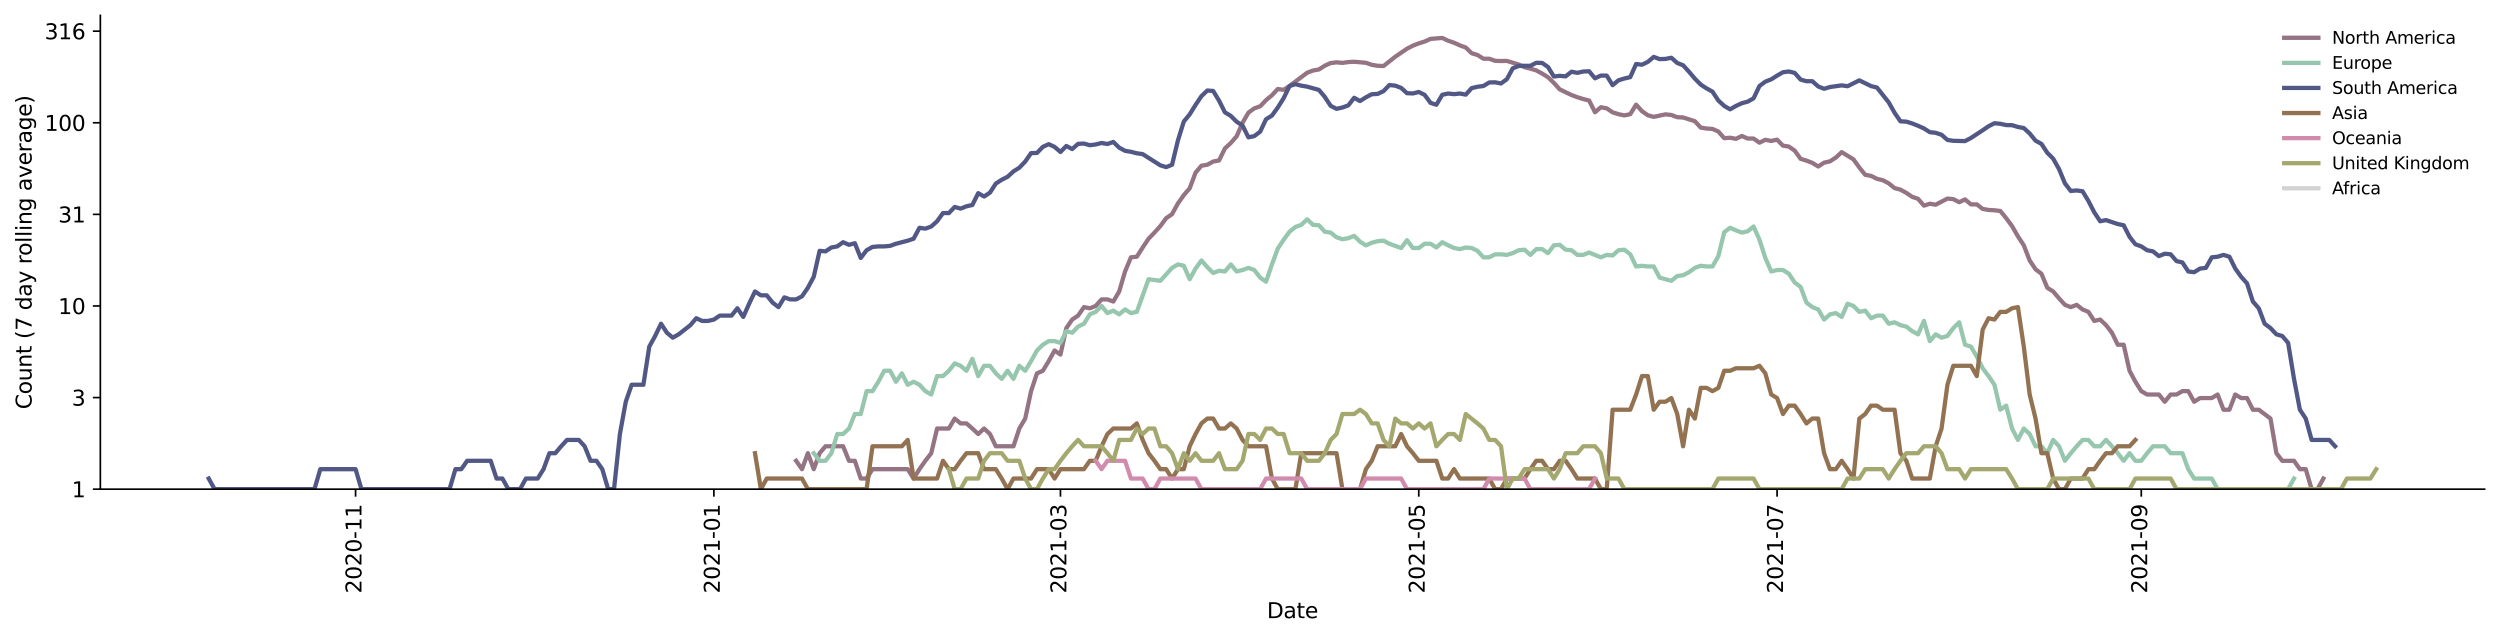 <?xml version="1.0" encoding="utf-8" standalone="no"?>
<!DOCTYPE svg PUBLIC "-//W3C//DTD SVG 1.1//EN"
  "http://www.w3.org/Graphics/SVG/1.1/DTD/svg11.dtd">
<svg height="298.621pt" version="1.1" viewBox="0 0 1170.166 298.621" width="1170.166pt" xmlns="http://www.w3.org/2000/svg" xmlns:xlink="http://www.w3.org/1999/xlink">
 <defs>
  <style type="text/css">*{stroke-linecap:butt;stroke-linejoin:round;}</style>
 </defs>
 <g id="figure_1">
  <g id="patch_1">
   <path d="M 0 298.621 
L 1170.166 298.621 
L 1170.166 0 
L 0 0 
z
" style="fill:#ffffff;"/>
  </g>
  <g id="axes_1">
   <g id="patch_2">
    <path d="M 46.966 228.96 
L 1162.966 228.96 
L 1162.966 7.2 
L 46.966 7.2 
z
" style="fill:#ffffff;"/>
   </g>
   <g id="matplotlib.axis_1">
    <g id="xtick_1">
     <g id="line2d_1">
      <defs>
       <path d="M 0 0 
L 0 3.5 
" id="m7cd5abfa05" style="stroke:#000000;stroke-width:0.8;"/>
      </defs>
      <g>
       <use style="stroke:#000000;stroke-width:0.8;" x="166.429" xlink:href="#m7cd5abfa05" y="228.96"/>
      </g>
     </g>
     <g id="text_1">
      <!-- 2020-11 -->
      <g transform="translate(169.188 277.743)rotate(-90)scale(0.1 -0.1)">
       <defs>
        <path d="M 1228 531 
L 3431 531 
L 3431 0 
L 469 0 
L 469 531 
Q 828 903 1448 1529 
Q 2069 2156 2228 2338 
Q 2531 2678 2651 2914 
Q 2772 3150 2772 3378 
Q 2772 3750 2511 3984 
Q 2250 4219 1831 4219 
Q 1534 4219 1204 4116 
Q 875 4013 500 3803 
L 500 4441 
Q 881 4594 1212 4672 
Q 1544 4750 1819 4750 
Q 2544 4750 2975 4387 
Q 3406 4025 3406 3419 
Q 3406 3131 3298 2873 
Q 3191 2616 2906 2266 
Q 2828 2175 2409 1742 
Q 1991 1309 1228 531 
z
" id="DejaVuSans-32" transform="scale(0.016)"/>
        <path d="M 2034 4250 
Q 1547 4250 1301 3770 
Q 1056 3291 1056 2328 
Q 1056 1369 1301 889 
Q 1547 409 2034 409 
Q 2525 409 2770 889 
Q 3016 1369 3016 2328 
Q 3016 3291 2770 3770 
Q 2525 4250 2034 4250 
z
M 2034 4750 
Q 2819 4750 3233 4129 
Q 3647 3509 3647 2328 
Q 3647 1150 3233 529 
Q 2819 -91 2034 -91 
Q 1250 -91 836 529 
Q 422 1150 422 2328 
Q 422 3509 836 4129 
Q 1250 4750 2034 4750 
z
" id="DejaVuSans-30" transform="scale(0.016)"/>
        <path d="M 313 2009 
L 1997 2009 
L 1997 1497 
L 313 1497 
L 313 2009 
z
" id="DejaVuSans-2d" transform="scale(0.016)"/>
        <path d="M 794 531 
L 1825 531 
L 1825 4091 
L 703 3866 
L 703 4441 
L 1819 4666 
L 2450 4666 
L 2450 531 
L 3481 531 
L 3481 0 
L 794 0 
L 794 531 
z
" id="DejaVuSans-31" transform="scale(0.016)"/>
       </defs>
       <use xlink:href="#DejaVuSans-32"/>
       <use x="63.623" xlink:href="#DejaVuSans-30"/>
       <use x="127.246" xlink:href="#DejaVuSans-32"/>
       <use x="190.869" xlink:href="#DejaVuSans-30"/>
       <use x="254.492" xlink:href="#DejaVuSans-2d"/>
       <use x="290.576" xlink:href="#DejaVuSans-31"/>
       <use x="354.199" xlink:href="#DejaVuSans-31"/>
      </g>
     </g>
    </g>
    <g id="xtick_2">
     <g id="line2d_2">
      <g>
       <use style="stroke:#000000;stroke-width:0.8;" x="334.145" xlink:href="#m7cd5abfa05" y="228.96"/>
      </g>
     </g>
     <g id="text_2">
      <!-- 2021-01 -->
      <g transform="translate(336.905 277.743)rotate(-90)scale(0.1 -0.1)">
       <use xlink:href="#DejaVuSans-32"/>
       <use x="63.623" xlink:href="#DejaVuSans-30"/>
       <use x="127.246" xlink:href="#DejaVuSans-32"/>
       <use x="190.869" xlink:href="#DejaVuSans-31"/>
       <use x="254.492" xlink:href="#DejaVuSans-2d"/>
       <use x="290.576" xlink:href="#DejaVuSans-30"/>
       <use x="354.199" xlink:href="#DejaVuSans-31"/>
      </g>
     </g>
    </g>
    <g id="xtick_3">
     <g id="line2d_3">
      <g>
       <use style="stroke:#000000;stroke-width:0.8;" x="496.363" xlink:href="#m7cd5abfa05" y="228.96"/>
      </g>
     </g>
     <g id="text_3">
      <!-- 2021-03 -->
      <g transform="translate(499.122 277.743)rotate(-90)scale(0.1 -0.1)">
       <defs>
        <path d="M 2597 2516 
Q 3050 2419 3304 2112 
Q 3559 1806 3559 1356 
Q 3559 666 3084 287 
Q 2609 -91 1734 -91 
Q 1441 -91 1130 -33 
Q 819 25 488 141 
L 488 750 
Q 750 597 1062 519 
Q 1375 441 1716 441 
Q 2309 441 2620 675 
Q 2931 909 2931 1356 
Q 2931 1769 2642 2001 
Q 2353 2234 1838 2234 
L 1294 2234 
L 1294 2753 
L 1863 2753 
Q 2328 2753 2575 2939 
Q 2822 3125 2822 3475 
Q 2822 3834 2567 4026 
Q 2313 4219 1838 4219 
Q 1578 4219 1281 4162 
Q 984 4106 628 3988 
L 628 4550 
Q 988 4650 1302 4700 
Q 1616 4750 1894 4750 
Q 2613 4750 3031 4423 
Q 3450 4097 3450 3541 
Q 3450 3153 3228 2886 
Q 3006 2619 2597 2516 
z
" id="DejaVuSans-33" transform="scale(0.016)"/>
       </defs>
       <use xlink:href="#DejaVuSans-32"/>
       <use x="63.623" xlink:href="#DejaVuSans-30"/>
       <use x="127.246" xlink:href="#DejaVuSans-32"/>
       <use x="190.869" xlink:href="#DejaVuSans-31"/>
       <use x="254.492" xlink:href="#DejaVuSans-2d"/>
       <use x="290.576" xlink:href="#DejaVuSans-30"/>
       <use x="354.199" xlink:href="#DejaVuSans-33"/>
      </g>
     </g>
    </g>
    <g id="xtick_4">
     <g id="line2d_4">
      <g>
       <use style="stroke:#000000;stroke-width:0.8;" x="664.079" xlink:href="#m7cd5abfa05" y="228.96"/>
      </g>
     </g>
     <g id="text_4">
      <!-- 2021-05 -->
      <g transform="translate(666.838 277.743)rotate(-90)scale(0.1 -0.1)">
       <defs>
        <path d="M 691 4666 
L 3169 4666 
L 3169 4134 
L 1269 4134 
L 1269 2991 
Q 1406 3038 1543 3061 
Q 1681 3084 1819 3084 
Q 2600 3084 3056 2656 
Q 3513 2228 3513 1497 
Q 3513 744 3044 326 
Q 2575 -91 1722 -91 
Q 1428 -91 1123 -41 
Q 819 9 494 109 
L 494 744 
Q 775 591 1075 516 
Q 1375 441 1709 441 
Q 2250 441 2565 725 
Q 2881 1009 2881 1497 
Q 2881 1984 2565 2268 
Q 2250 2553 1709 2553 
Q 1456 2553 1204 2497 
Q 953 2441 691 2322 
L 691 4666 
z
" id="DejaVuSans-35" transform="scale(0.016)"/>
       </defs>
       <use xlink:href="#DejaVuSans-32"/>
       <use x="63.623" xlink:href="#DejaVuSans-30"/>
       <use x="127.246" xlink:href="#DejaVuSans-32"/>
       <use x="190.869" xlink:href="#DejaVuSans-31"/>
       <use x="254.492" xlink:href="#DejaVuSans-2d"/>
       <use x="290.576" xlink:href="#DejaVuSans-30"/>
       <use x="354.199" xlink:href="#DejaVuSans-35"/>
      </g>
     </g>
    </g>
    <g id="xtick_5">
     <g id="line2d_5">
      <g>
       <use style="stroke:#000000;stroke-width:0.8;" x="831.795" xlink:href="#m7cd5abfa05" y="228.96"/>
      </g>
     </g>
     <g id="text_5">
      <!-- 2021-07 -->
      <g transform="translate(834.554 277.743)rotate(-90)scale(0.1 -0.1)">
       <defs>
        <path d="M 525 4666 
L 3525 4666 
L 3525 4397 
L 1831 0 
L 1172 0 
L 2766 4134 
L 525 4134 
L 525 4666 
z
" id="DejaVuSans-37" transform="scale(0.016)"/>
       </defs>
       <use xlink:href="#DejaVuSans-32"/>
       <use x="63.623" xlink:href="#DejaVuSans-30"/>
       <use x="127.246" xlink:href="#DejaVuSans-32"/>
       <use x="190.869" xlink:href="#DejaVuSans-31"/>
       <use x="254.492" xlink:href="#DejaVuSans-2d"/>
       <use x="290.576" xlink:href="#DejaVuSans-30"/>
       <use x="354.199" xlink:href="#DejaVuSans-37"/>
      </g>
     </g>
    </g>
    <g id="xtick_6">
     <g id="line2d_6">
      <g>
       <use style="stroke:#000000;stroke-width:0.8;" x="1002.261" xlink:href="#m7cd5abfa05" y="228.96"/>
      </g>
     </g>
     <g id="text_6">
      <!-- 2021-09 -->
      <g transform="translate(1005.02 277.743)rotate(-90)scale(0.1 -0.1)">
       <defs>
        <path d="M 703 97 
L 703 672 
Q 941 559 1184 500 
Q 1428 441 1663 441 
Q 2288 441 2617 861 
Q 2947 1281 2994 2138 
Q 2813 1869 2534 1725 
Q 2256 1581 1919 1581 
Q 1219 1581 811 2004 
Q 403 2428 403 3163 
Q 403 3881 828 4315 
Q 1253 4750 1959 4750 
Q 2769 4750 3195 4129 
Q 3622 3509 3622 2328 
Q 3622 1225 3098 567 
Q 2575 -91 1691 -91 
Q 1453 -91 1209 -44 
Q 966 3 703 97 
z
M 1959 2075 
Q 2384 2075 2632 2365 
Q 2881 2656 2881 3163 
Q 2881 3666 2632 3958 
Q 2384 4250 1959 4250 
Q 1534 4250 1286 3958 
Q 1038 3666 1038 3163 
Q 1038 2656 1286 2365 
Q 1534 2075 1959 2075 
z
" id="DejaVuSans-39" transform="scale(0.016)"/>
       </defs>
       <use xlink:href="#DejaVuSans-32"/>
       <use x="63.623" xlink:href="#DejaVuSans-30"/>
       <use x="127.246" xlink:href="#DejaVuSans-32"/>
       <use x="190.869" xlink:href="#DejaVuSans-31"/>
       <use x="254.492" xlink:href="#DejaVuSans-2d"/>
       <use x="290.576" xlink:href="#DejaVuSans-30"/>
       <use x="354.199" xlink:href="#DejaVuSans-39"/>
      </g>
     </g>
    </g>
    <g id="text_7">
     <!-- Date -->
     <g transform="translate(593.015 289.341)scale(0.1 -0.1)">
      <defs>
       <path d="M 1259 4147 
L 1259 519 
L 2022 519 
Q 2988 519 3436 956 
Q 3884 1394 3884 2338 
Q 3884 3275 3436 3711 
Q 2988 4147 2022 4147 
L 1259 4147 
z
M 628 4666 
L 1925 4666 
Q 3281 4666 3915 4102 
Q 4550 3538 4550 2338 
Q 4550 1131 3912 565 
Q 3275 0 1925 0 
L 628 0 
L 628 4666 
z
" id="DejaVuSans-44" transform="scale(0.016)"/>
       <path d="M 2194 1759 
Q 1497 1759 1228 1600 
Q 959 1441 959 1056 
Q 959 750 1161 570 
Q 1363 391 1709 391 
Q 2188 391 2477 730 
Q 2766 1069 2766 1631 
L 2766 1759 
L 2194 1759 
z
M 3341 1997 
L 3341 0 
L 2766 0 
L 2766 531 
Q 2569 213 2275 61 
Q 1981 -91 1556 -91 
Q 1019 -91 701 211 
Q 384 513 384 1019 
Q 384 1609 779 1909 
Q 1175 2209 1959 2209 
L 2766 2209 
L 2766 2266 
Q 2766 2663 2505 2880 
Q 2244 3097 1772 3097 
Q 1472 3097 1187 3025 
Q 903 2953 641 2809 
L 641 3341 
Q 956 3463 1253 3523 
Q 1550 3584 1831 3584 
Q 2591 3584 2966 3190 
Q 3341 2797 3341 1997 
z
" id="DejaVuSans-61" transform="scale(0.016)"/>
       <path d="M 1172 4494 
L 1172 3500 
L 2356 3500 
L 2356 3053 
L 1172 3053 
L 1172 1153 
Q 1172 725 1289 603 
Q 1406 481 1766 481 
L 2356 481 
L 2356 0 
L 1766 0 
Q 1100 0 847 248 
Q 594 497 594 1153 
L 594 3053 
L 172 3053 
L 172 3500 
L 594 3500 
L 594 4494 
L 1172 4494 
z
" id="DejaVuSans-74" transform="scale(0.016)"/>
       <path d="M 3597 1894 
L 3597 1613 
L 953 1613 
Q 991 1019 1311 708 
Q 1631 397 2203 397 
Q 2534 397 2845 478 
Q 3156 559 3463 722 
L 3463 178 
Q 3153 47 2828 -22 
Q 2503 -91 2169 -91 
Q 1331 -91 842 396 
Q 353 884 353 1716 
Q 353 2575 817 3079 
Q 1281 3584 2069 3584 
Q 2775 3584 3186 3129 
Q 3597 2675 3597 1894 
z
M 3022 2063 
Q 3016 2534 2758 2815 
Q 2500 3097 2075 3097 
Q 1594 3097 1305 2825 
Q 1016 2553 972 2059 
L 3022 2063 
z
" id="DejaVuSans-65" transform="scale(0.016)"/>
      </defs>
      <use xlink:href="#DejaVuSans-44"/>
      <use x="77.002" xlink:href="#DejaVuSans-61"/>
      <use x="138.281" xlink:href="#DejaVuSans-74"/>
      <use x="177.49" xlink:href="#DejaVuSans-65"/>
     </g>
    </g>
   </g>
   <g id="matplotlib.axis_2">
    <g id="ytick_1">
     <g id="line2d_7">
      <defs>
       <path d="M 0 0 
L -3.5 0 
" id="m3cf4c7500e" style="stroke:#000000;stroke-width:0.8;"/>
      </defs>
      <g>
       <use style="stroke:#000000;stroke-width:0.8;" x="46.966" xlink:href="#m3cf4c7500e" y="228.96"/>
      </g>
     </g>
     <g id="text_8">
      <!-- 1 -->
      <g transform="translate(33.603 232.759)scale(0.1 -0.1)">
       <use xlink:href="#DejaVuSans-31"/>
      </g>
     </g>
    </g>
    <g id="ytick_2">
     <g id="line2d_8">
      <g>
       <use style="stroke:#000000;stroke-width:0.8;" x="46.966" xlink:href="#m3cf4c7500e" y="186.086"/>
      </g>
     </g>
     <g id="text_9">
      <!-- 3 -->
      <g transform="translate(33.603 189.885)scale(0.1 -0.1)">
       <use xlink:href="#DejaVuSans-33"/>
      </g>
     </g>
    </g>
    <g id="ytick_3">
     <g id="line2d_9">
      <g>
       <use style="stroke:#000000;stroke-width:0.8;" x="46.966" xlink:href="#m3cf4c7500e" y="143.212"/>
      </g>
     </g>
     <g id="text_10">
      <!-- 10 -->
      <g transform="translate(27.241 147.012)scale(0.1 -0.1)">
       <use xlink:href="#DejaVuSans-31"/>
       <use x="63.623" xlink:href="#DejaVuSans-30"/>
      </g>
     </g>
    </g>
    <g id="ytick_4">
     <g id="line2d_10">
      <g>
       <use style="stroke:#000000;stroke-width:0.8;" x="46.966" xlink:href="#m3cf4c7500e" y="100.338"/>
      </g>
     </g>
     <g id="text_11">
      <!-- 31 -->
      <g transform="translate(27.241 104.138)scale(0.1 -0.1)">
       <use xlink:href="#DejaVuSans-33"/>
       <use x="63.623" xlink:href="#DejaVuSans-31"/>
      </g>
     </g>
    </g>
    <g id="ytick_5">
     <g id="line2d_11">
      <g>
       <use style="stroke:#000000;stroke-width:0.8;" x="46.966" xlink:href="#m3cf4c7500e" y="57.465"/>
      </g>
     </g>
     <g id="text_12">
      <!-- 100 -->
      <g transform="translate(20.878 61.264)scale(0.1 -0.1)">
       <use xlink:href="#DejaVuSans-31"/>
       <use x="63.623" xlink:href="#DejaVuSans-30"/>
       <use x="127.246" xlink:href="#DejaVuSans-30"/>
      </g>
     </g>
    </g>
    <g id="ytick_6">
     <g id="line2d_12">
      <g>
       <use style="stroke:#000000;stroke-width:0.8;" x="46.966" xlink:href="#m3cf4c7500e" y="14.591"/>
      </g>
     </g>
     <g id="text_13">
      <!-- 316 -->
      <g transform="translate(20.878 18.39)scale(0.1 -0.1)">
       <defs>
        <path d="M 2113 2584 
Q 1688 2584 1439 2293 
Q 1191 2003 1191 1497 
Q 1191 994 1439 701 
Q 1688 409 2113 409 
Q 2538 409 2786 701 
Q 3034 994 3034 1497 
Q 3034 2003 2786 2293 
Q 2538 2584 2113 2584 
z
M 3366 4563 
L 3366 3988 
Q 3128 4100 2886 4159 
Q 2644 4219 2406 4219 
Q 1781 4219 1451 3797 
Q 1122 3375 1075 2522 
Q 1259 2794 1537 2939 
Q 1816 3084 2150 3084 
Q 2853 3084 3261 2657 
Q 3669 2231 3669 1497 
Q 3669 778 3244 343 
Q 2819 -91 2113 -91 
Q 1303 -91 875 529 
Q 447 1150 447 2328 
Q 447 3434 972 4092 
Q 1497 4750 2381 4750 
Q 2619 4750 2861 4703 
Q 3103 4656 3366 4563 
z
" id="DejaVuSans-36" transform="scale(0.016)"/>
       </defs>
       <use xlink:href="#DejaVuSans-33"/>
       <use x="63.623" xlink:href="#DejaVuSans-31"/>
       <use x="127.246" xlink:href="#DejaVuSans-36"/>
      </g>
     </g>
    </g>
    <g id="text_14">
     <!-- Count (7 day rolling average) -->
     <g transform="translate(14.798 191.548)rotate(-90)scale(0.1 -0.1)">
      <defs>
       <path d="M 4122 4306 
L 4122 3641 
Q 3803 3938 3442 4084 
Q 3081 4231 2675 4231 
Q 1875 4231 1450 3742 
Q 1025 3253 1025 2328 
Q 1025 1406 1450 917 
Q 1875 428 2675 428 
Q 3081 428 3442 575 
Q 3803 722 4122 1019 
L 4122 359 
Q 3791 134 3420 21 
Q 3050 -91 2638 -91 
Q 1578 -91 968 557 
Q 359 1206 359 2328 
Q 359 3453 968 4101 
Q 1578 4750 2638 4750 
Q 3056 4750 3426 4639 
Q 3797 4528 4122 4306 
z
" id="DejaVuSans-43" transform="scale(0.016)"/>
       <path d="M 1959 3097 
Q 1497 3097 1228 2736 
Q 959 2375 959 1747 
Q 959 1119 1226 758 
Q 1494 397 1959 397 
Q 2419 397 2687 759 
Q 2956 1122 2956 1747 
Q 2956 2369 2687 2733 
Q 2419 3097 1959 3097 
z
M 1959 3584 
Q 2709 3584 3137 3096 
Q 3566 2609 3566 1747 
Q 3566 888 3137 398 
Q 2709 -91 1959 -91 
Q 1206 -91 779 398 
Q 353 888 353 1747 
Q 353 2609 779 3096 
Q 1206 3584 1959 3584 
z
" id="DejaVuSans-6f" transform="scale(0.016)"/>
       <path d="M 544 1381 
L 544 3500 
L 1119 3500 
L 1119 1403 
Q 1119 906 1312 657 
Q 1506 409 1894 409 
Q 2359 409 2629 706 
Q 2900 1003 2900 1516 
L 2900 3500 
L 3475 3500 
L 3475 0 
L 2900 0 
L 2900 538 
Q 2691 219 2414 64 
Q 2138 -91 1772 -91 
Q 1169 -91 856 284 
Q 544 659 544 1381 
z
M 1991 3584 
L 1991 3584 
z
" id="DejaVuSans-75" transform="scale(0.016)"/>
       <path d="M 3513 2113 
L 3513 0 
L 2938 0 
L 2938 2094 
Q 2938 2591 2744 2837 
Q 2550 3084 2163 3084 
Q 1697 3084 1428 2787 
Q 1159 2491 1159 1978 
L 1159 0 
L 581 0 
L 581 3500 
L 1159 3500 
L 1159 2956 
Q 1366 3272 1645 3428 
Q 1925 3584 2291 3584 
Q 2894 3584 3203 3211 
Q 3513 2838 3513 2113 
z
" id="DejaVuSans-6e" transform="scale(0.016)"/>
       <path id="DejaVuSans-20" transform="scale(0.016)"/>
       <path d="M 1984 4856 
Q 1566 4138 1362 3434 
Q 1159 2731 1159 2009 
Q 1159 1288 1364 580 
Q 1569 -128 1984 -844 
L 1484 -844 
Q 1016 -109 783 600 
Q 550 1309 550 2009 
Q 550 2706 781 3412 
Q 1013 4119 1484 4856 
L 1984 4856 
z
" id="DejaVuSans-28" transform="scale(0.016)"/>
       <path d="M 2906 2969 
L 2906 4863 
L 3481 4863 
L 3481 0 
L 2906 0 
L 2906 525 
Q 2725 213 2448 61 
Q 2172 -91 1784 -91 
Q 1150 -91 751 415 
Q 353 922 353 1747 
Q 353 2572 751 3078 
Q 1150 3584 1784 3584 
Q 2172 3584 2448 3432 
Q 2725 3281 2906 2969 
z
M 947 1747 
Q 947 1113 1208 752 
Q 1469 391 1925 391 
Q 2381 391 2643 752 
Q 2906 1113 2906 1747 
Q 2906 2381 2643 2742 
Q 2381 3103 1925 3103 
Q 1469 3103 1208 2742 
Q 947 2381 947 1747 
z
" id="DejaVuSans-64" transform="scale(0.016)"/>
       <path d="M 2059 -325 
Q 1816 -950 1584 -1140 
Q 1353 -1331 966 -1331 
L 506 -1331 
L 506 -850 
L 844 -850 
Q 1081 -850 1212 -737 
Q 1344 -625 1503 -206 
L 1606 56 
L 191 3500 
L 800 3500 
L 1894 763 
L 2988 3500 
L 3597 3500 
L 2059 -325 
z
" id="DejaVuSans-79" transform="scale(0.016)"/>
       <path d="M 2631 2963 
Q 2534 3019 2420 3045 
Q 2306 3072 2169 3072 
Q 1681 3072 1420 2755 
Q 1159 2438 1159 1844 
L 1159 0 
L 581 0 
L 581 3500 
L 1159 3500 
L 1159 2956 
Q 1341 3275 1631 3429 
Q 1922 3584 2338 3584 
Q 2397 3584 2469 3576 
Q 2541 3569 2628 3553 
L 2631 2963 
z
" id="DejaVuSans-72" transform="scale(0.016)"/>
       <path d="M 603 4863 
L 1178 4863 
L 1178 0 
L 603 0 
L 603 4863 
z
" id="DejaVuSans-6c" transform="scale(0.016)"/>
       <path d="M 603 3500 
L 1178 3500 
L 1178 0 
L 603 0 
L 603 3500 
z
M 603 4863 
L 1178 4863 
L 1178 4134 
L 603 4134 
L 603 4863 
z
" id="DejaVuSans-69" transform="scale(0.016)"/>
       <path d="M 2906 1791 
Q 2906 2416 2648 2759 
Q 2391 3103 1925 3103 
Q 1463 3103 1205 2759 
Q 947 2416 947 1791 
Q 947 1169 1205 825 
Q 1463 481 1925 481 
Q 2391 481 2648 825 
Q 2906 1169 2906 1791 
z
M 3481 434 
Q 3481 -459 3084 -895 
Q 2688 -1331 1869 -1331 
Q 1566 -1331 1297 -1286 
Q 1028 -1241 775 -1147 
L 775 -588 
Q 1028 -725 1275 -790 
Q 1522 -856 1778 -856 
Q 2344 -856 2625 -561 
Q 2906 -266 2906 331 
L 2906 616 
Q 2728 306 2450 153 
Q 2172 0 1784 0 
Q 1141 0 747 490 
Q 353 981 353 1791 
Q 353 2603 747 3093 
Q 1141 3584 1784 3584 
Q 2172 3584 2450 3431 
Q 2728 3278 2906 2969 
L 2906 3500 
L 3481 3500 
L 3481 434 
z
" id="DejaVuSans-67" transform="scale(0.016)"/>
       <path d="M 191 3500 
L 800 3500 
L 1894 563 
L 2988 3500 
L 3597 3500 
L 2284 0 
L 1503 0 
L 191 3500 
z
" id="DejaVuSans-76" transform="scale(0.016)"/>
       <path d="M 513 4856 
L 1013 4856 
Q 1481 4119 1714 3412 
Q 1947 2706 1947 2009 
Q 1947 1309 1714 600 
Q 1481 -109 1013 -844 
L 513 -844 
Q 928 -128 1133 580 
Q 1338 1288 1338 2009 
Q 1338 2731 1133 3434 
Q 928 4138 513 4856 
z
" id="DejaVuSans-29" transform="scale(0.016)"/>
      </defs>
      <use xlink:href="#DejaVuSans-43"/>
      <use x="69.824" xlink:href="#DejaVuSans-6f"/>
      <use x="131.006" xlink:href="#DejaVuSans-75"/>
      <use x="194.385" xlink:href="#DejaVuSans-6e"/>
      <use x="257.764" xlink:href="#DejaVuSans-74"/>
      <use x="296.973" xlink:href="#DejaVuSans-20"/>
      <use x="328.76" xlink:href="#DejaVuSans-28"/>
      <use x="367.773" xlink:href="#DejaVuSans-37"/>
      <use x="431.396" xlink:href="#DejaVuSans-20"/>
      <use x="463.184" xlink:href="#DejaVuSans-64"/>
      <use x="526.66" xlink:href="#DejaVuSans-61"/>
      <use x="587.939" xlink:href="#DejaVuSans-79"/>
      <use x="647.119" xlink:href="#DejaVuSans-20"/>
      <use x="678.906" xlink:href="#DejaVuSans-72"/>
      <use x="717.77" xlink:href="#DejaVuSans-6f"/>
      <use x="778.951" xlink:href="#DejaVuSans-6c"/>
      <use x="806.734" xlink:href="#DejaVuSans-6c"/>
      <use x="834.518" xlink:href="#DejaVuSans-69"/>
      <use x="862.301" xlink:href="#DejaVuSans-6e"/>
      <use x="925.68" xlink:href="#DejaVuSans-67"/>
      <use x="989.156" xlink:href="#DejaVuSans-20"/>
      <use x="1020.943" xlink:href="#DejaVuSans-61"/>
      <use x="1082.223" xlink:href="#DejaVuSans-76"/>
      <use x="1141.402" xlink:href="#DejaVuSans-65"/>
      <use x="1202.926" xlink:href="#DejaVuSans-72"/>
      <use x="1244.039" xlink:href="#DejaVuSans-61"/>
      <use x="1305.318" xlink:href="#DejaVuSans-67"/>
      <use x="1368.795" xlink:href="#DejaVuSans-65"/>
      <use x="1430.318" xlink:href="#DejaVuSans-29"/>
     </g>
    </g>
   </g>
   <g id="line2d_13">
    <path clip-path="url(#pf9154254ec)" d="M 372.637 215.678 
L 375.387 219.601 
L 378.136 212.128 
L 380.886 219.601 
L 383.635 212.128 
L 386.385 208.888 
L 394.633 208.888 
L 397.382 215.678 
L 400.132 215.678 
L 402.881 223.987 
L 405.631 223.987 
L 408.38 219.601 
L 424.877 219.601 
L 427.626 223.987 
L 430.376 219.601 
L 433.125 215.678 
L 435.875 212.128 
L 438.624 200.578 
L 444.123 200.578 
L 446.872 195.917 
L 449.622 198.175 
L 452.371 198.175 
L 455.121 200.578 
L 457.87 203.147 
L 460.62 200.578 
L 463.369 203.147 
L 466.119 208.888 
L 474.367 208.888 
L 477.116 200.578 
L 479.866 195.917 
L 482.615 183.075 
L 485.365 174.765 
L 488.114 173.544 
L 490.864 169.025 
L 493.613 164.052 
L 496.363 165.962 
L 499.112 153.573 
L 501.861 149.579 
L 504.611 147.732 
L 507.36 143.748 
L 510.11 144.292 
L 512.859 143.212 
L 515.609 140.15 
L 518.358 140.15 
L 521.108 141.143 
L 523.857 136.423 
L 526.606 127.064 
L 529.356 120.447 
L 532.105 120.159 
L 534.855 115.837 
L 537.604 111.735 
L 540.354 108.878 
L 543.103 105.832 
L 545.853 102.123 
L 548.602 100.231 
L 551.351 95.216 
L 554.101 91.322 
L 556.85 88.159 
L 559.6 80.807 
L 562.349 77.567 
L 565.099 77.113 
L 567.848 75.611 
L 570.598 75.095 
L 573.347 69.477 
L 576.096 66.922 
L 578.846 63.768 
L 581.595 57.465 
L 584.345 52.725 
L 587.094 50.719 
L 589.844 49.755 
L 592.593 46.885 
L 595.343 44.594 
L 598.092 41.662 
L 600.841 42.047 
L 603.591 40.229 
L 611.839 34.041 
L 614.589 33.006 
L 617.338 32.513 
L 620.088 30.758 
L 622.837 29.507 
L 625.586 29.182 
L 628.336 29.432 
L 631.085 29.058 
L 633.835 28.909 
L 639.334 29.382 
L 642.083 30.345 
L 644.833 30.784 
L 647.582 30.914 
L 653.081 26.54 
L 658.58 22.793 
L 661.329 21.373 
L 664.079 20.299 
L 666.828 19.446 
L 669.578 18.202 
L 675.076 17.76 
L 677.826 19.065 
L 680.575 19.987 
L 683.325 21.253 
L 686.074 22.231 
L 688.824 24.907 
L 691.573 25.737 
L 694.323 27.479 
L 697.072 27.503 
L 699.822 28.467 
L 702.571 28.565 
L 705.32 28.516 
L 710.819 30.191 
L 713.569 31.44 
L 716.318 32.134 
L 719.068 32.951 
L 721.817 34.44 
L 724.567 36.141 
L 727.316 38.816 
L 730.065 41.837 
L 735.564 44.481 
L 738.314 45.509 
L 741.063 46.368 
L 743.813 47.045 
L 746.562 52.538 
L 749.312 50.19 
L 752.061 50.719 
L 754.81 52.585 
L 757.56 53.435 
L 760.309 54.012 
L 763.059 53.435 
L 765.808 48.985 
L 768.558 52.029 
L 771.307 53.964 
L 774.057 54.697 
L 779.555 53.53 
L 782.305 53.819 
L 785.054 54.846 
L 787.804 54.995 
L 793.303 56.727 
L 796.052 59.712 
L 798.802 60.167 
L 801.551 60.339 
L 804.3 61.566 
L 807.05 64.661 
L 809.799 64.468 
L 812.549 64.985 
L 815.298 63.642 
L 818.048 64.855 
L 820.797 64.855 
L 823.547 66.785 
L 826.296 65.443 
L 829.045 65.974 
L 831.795 65.378 
L 834.544 68.178 
L 837.294 68.606 
L 840.043 70.52 
L 842.793 74.334 
L 845.542 75.181 
L 848.292 76.223 
L 851.041 77.934 
L 853.79 76.135 
L 856.54 75.525 
L 859.289 73.753 
L 862.039 71.206 
L 867.538 74.586 
L 870.287 78.398 
L 873.037 81.817 
L 875.786 82.332 
L 878.535 83.705 
L 881.285 84.357 
L 884.034 85.808 
L 886.784 88.038 
L 889.533 88.77 
L 892.283 90.28 
L 895.032 92.123 
L 897.782 93.08 
L 900.531 96.257 
L 903.28 95.363 
L 906.03 95.807 
L 911.529 92.941 
L 914.278 93.218 
L 917.028 94.634 
L 919.777 93.357 
L 922.527 95.659 
L 925.276 95.659 
L 928.025 97.796 
L 930.775 98.27 
L 933.524 98.43 
L 936.274 98.751 
L 939.023 102.123 
L 941.773 105.832 
L 944.522 110.61 
L 947.272 114.83 
L 950.021 121.919 
L 952.771 126.043 
L 955.52 128.113 
L 958.269 134.69 
L 961.019 136.423 
L 963.768 139.663 
L 966.518 142.684 
L 969.267 143.748 
L 972.017 142.684 
L 974.766 144.843 
L 977.516 145.972 
L 980.265 150.215 
L 983.014 149.579 
L 985.764 152.193 
L 988.513 155.742 
L 991.263 161.359 
L 994.012 161.359 
L 996.762 173.544 
L 999.511 178.689 
L 1002.261 183.075 
L 1005.01 184.66 
L 1010.509 184.66 
L 1013.258 188.048 
L 1016.008 184.66 
L 1018.757 184.66 
L 1021.507 183.075 
L 1024.256 183.075 
L 1027.006 188.048 
L 1029.755 186.316 
L 1035.254 186.316 
L 1038.003 184.66 
L 1040.753 191.775 
L 1043.502 191.775 
L 1046.252 184.66 
L 1049.001 186.316 
L 1051.751 186.316 
L 1054.5 191.775 
L 1057.249 191.775 
L 1062.748 195.917 
L 1065.498 212.128 
L 1068.247 215.678 
L 1073.746 215.678 
L 1076.496 219.601 
L 1079.245 219.601 
L 1081.994 228.96 
L 1084.744 228.96 
L 1087.493 223.987 
L 1087.493 223.987 
" style="fill:none;stroke:#947383;stroke-linecap:square;stroke-width:2;"/>
   </g>
   <g id="line2d_14">
    <path clip-path="url(#pf9154254ec)" d="M 380.886 212.128 
L 383.635 215.678 
L 386.385 215.678 
L 389.134 212.128 
L 391.884 203.147 
L 394.633 203.147 
L 397.382 200.578 
L 400.132 193.788 
L 402.881 193.788 
L 405.631 183.075 
L 408.38 183.075 
L 411.13 178.689 
L 413.879 173.544 
L 416.629 173.544 
L 419.378 178.689 
L 422.127 174.765 
L 424.877 180.094 
L 427.626 178.689 
L 430.376 180.094 
L 433.125 183.075 
L 435.875 184.66 
L 438.624 176.028 
L 441.374 176.028 
L 444.123 173.544 
L 446.872 170.104 
L 449.622 171.216 
L 452.371 173.544 
L 455.121 167.976 
L 457.87 176.028 
L 460.62 171.216 
L 463.369 171.216 
L 466.119 174.765 
L 468.868 177.335 
L 471.618 173.544 
L 474.367 177.335 
L 477.116 171.216 
L 479.866 173.544 
L 482.615 169.025 
L 485.365 164.052 
L 488.114 161.359 
L 490.864 159.666 
L 493.613 159.666 
L 496.363 160.503 
L 499.112 155.005 
L 501.861 155.742 
L 504.611 152.876 
L 507.36 151.522 
L 510.11 147.136 
L 512.859 145.972 
L 515.609 143.212 
L 518.358 146.549 
L 521.108 145.403 
L 523.857 147.136 
L 526.606 144.843 
L 529.356 146.549 
L 532.105 145.972 
L 537.604 130.682 
L 543.103 131.45 
L 548.602 125.378 
L 551.351 123.766 
L 554.101 124.403 
L 556.85 130.682 
L 559.6 125.709 
L 562.349 121.919 
L 565.099 125.05 
L 567.848 127.76 
L 570.598 126.721 
L 573.347 127.064 
L 576.096 123.766 
L 578.846 127.064 
L 581.595 126.38 
L 584.345 125.378 
L 587.094 126.38 
L 589.844 129.93 
L 592.593 131.84 
L 595.343 123.766 
L 598.092 116.351 
L 600.841 112.195 
L 603.591 108.457 
L 606.34 106.224 
L 609.09 105.251 
L 611.839 102.657 
L 614.589 105.251 
L 617.338 105.444 
L 620.088 108.457 
L 622.837 108.878 
L 625.586 111.056 
L 628.336 111.964 
L 631.085 111.507 
L 633.835 110.389 
L 636.584 113.132 
L 639.334 114.83 
L 642.083 113.609 
L 644.833 112.895 
L 647.582 112.66 
L 650.331 114.093 
L 655.83 116.093 
L 658.58 112.427 
L 661.329 116.093 
L 664.079 116.093 
L 666.828 114.093 
L 669.578 114.093 
L 672.327 115.837 
L 675.076 113.37 
L 677.826 114.83 
L 680.575 116.093 
L 683.325 116.61 
L 686.074 115.837 
L 688.824 116.093 
L 691.573 117.4 
L 694.323 120.447 
L 697.072 120.447 
L 699.822 119.031 
L 702.571 119.031 
L 705.32 119.31 
L 708.07 118.479 
L 710.819 117.135 
L 713.569 116.871 
L 716.318 119.31 
L 719.068 116.61 
L 721.817 116.61 
L 724.567 118.479 
L 727.316 114.83 
L 730.065 114.583 
L 732.815 116.871 
L 735.564 117.135 
L 738.314 119.31 
L 741.063 119.31 
L 743.813 118.206 
L 749.312 120.447 
L 752.061 119.31 
L 754.81 119.591 
L 757.56 117.135 
L 760.309 116.871 
L 763.059 119.031 
L 765.808 124.725 
L 768.558 124.403 
L 771.307 124.725 
L 774.057 124.725 
L 776.806 129.93 
L 782.305 131.45 
L 785.054 129.192 
L 787.804 128.829 
L 790.553 127.41 
L 793.303 125.378 
L 796.052 124.403 
L 798.802 124.725 
L 801.551 124.725 
L 804.3 119.874 
L 807.05 108.667 
L 809.799 106.62 
L 812.549 107.834 
L 815.298 108.878 
L 818.048 108.248 
L 820.797 106.027 
L 823.547 112.195 
L 826.296 120.737 
L 829.045 127.064 
L 831.795 126.38 
L 834.544 126.38 
L 837.294 128.113 
L 840.043 132.234 
L 842.793 134.269 
L 845.542 141.65 
L 848.292 143.748 
L 851.041 144.843 
L 853.79 149.579 
L 856.54 147.136 
L 859.289 146.549 
L 862.039 148.337 
L 864.788 142.163 
L 867.538 143.212 
L 870.287 145.972 
L 873.037 145.403 
L 875.786 148.953 
L 878.535 147.732 
L 881.285 147.732 
L 884.034 151.522 
L 886.784 150.863 
L 889.533 152.193 
L 892.283 152.876 
L 895.032 155.005 
L 897.782 156.495 
L 900.531 150.215 
L 903.28 159.666 
L 906.03 156.495 
L 908.779 158.047 
L 911.529 157.263 
L 914.278 153.573 
L 917.028 150.863 
L 919.777 161.359 
L 922.527 162.235 
L 925.276 166.956 
L 928.025 172.362 
L 930.775 176.028 
L 933.524 180.094 
L 936.274 191.775 
L 939.023 189.865 
L 941.773 200.578 
L 944.522 205.907 
L 947.272 200.578 
L 950.021 203.147 
L 952.771 208.888 
L 955.52 208.888 
L 958.269 212.128 
L 961.019 205.907 
L 963.768 208.888 
L 966.518 215.678 
L 969.267 212.128 
L 972.017 208.888 
L 974.766 205.907 
L 977.516 205.907 
L 980.265 208.888 
L 983.014 208.888 
L 985.764 205.907 
L 988.513 208.888 
L 991.263 212.128 
L 994.012 215.678 
L 996.762 212.128 
L 999.511 215.678 
L 1002.261 215.678 
L 1005.01 212.128 
L 1007.759 208.888 
L 1013.258 208.888 
L 1016.008 212.128 
L 1021.507 212.128 
L 1024.256 219.601 
L 1027.006 223.987 
L 1035.254 223.987 
L 1038.003 228.96 
L 1070.997 228.96 
L 1073.746 223.987 
L 1073.746 223.987 
" style="fill:none;stroke:#96c6ad;stroke-linecap:square;stroke-width:2;"/>
   </g>
   <g id="line2d_15">
    <path clip-path="url(#pf9154254ec)" d="M 97.693 223.987 
L 100.442 228.96 
L 147.183 228.96 
L 149.932 219.601 
L 166.429 219.601 
L 169.178 228.96 
L 210.42 228.96 
L 213.17 219.601 
L 215.919 219.601 
L 218.669 215.678 
L 229.666 215.678 
L 232.416 223.987 
L 235.165 223.987 
L 237.915 228.96 
L 243.414 228.96 
L 246.163 223.987 
L 251.662 223.987 
L 254.411 219.601 
L 257.161 212.128 
L 259.91 212.128 
L 262.66 208.888 
L 265.409 205.907 
L 270.908 205.907 
L 273.657 208.888 
L 276.407 215.678 
L 279.156 215.678 
L 281.906 219.601 
L 284.655 228.96 
L 287.405 228.96 
L 290.154 203.147 
L 292.904 188.048 
L 295.653 180.094 
L 301.152 180.094 
L 303.901 162.235 
L 306.651 157.263 
L 309.4 151.522 
L 312.15 155.742 
L 314.899 158.047 
L 317.649 156.495 
L 323.147 152.193 
L 325.897 148.953 
L 328.646 150.215 
L 331.396 150.215 
L 334.145 149.579 
L 336.895 147.732 
L 342.394 147.732 
L 345.143 144.292 
L 347.892 148.337 
L 350.642 142.163 
L 353.391 136.423 
L 356.141 138.24 
L 358.89 138.24 
L 361.64 141.65 
L 364.389 143.748 
L 367.139 139.182 
L 369.888 140.15 
L 372.637 140.15 
L 375.387 138.708 
L 378.136 134.69 
L 380.886 129.559 
L 383.635 117.4 
L 386.385 117.667 
L 389.134 115.837 
L 391.884 115.33 
L 394.633 113.37 
L 397.382 114.583 
L 400.132 113.85 
L 402.881 120.737 
L 405.631 117.135 
L 408.38 115.583 
L 411.13 115.33 
L 413.879 115.33 
L 416.629 115.079 
L 419.378 114.093 
L 424.877 112.66 
L 427.626 111.735 
L 430.376 106.62 
L 433.125 107.02 
L 435.875 106.027 
L 438.624 103.563 
L 441.374 99.731 
L 444.123 99.731 
L 446.872 96.865 
L 449.622 97.639 
L 452.371 96.56 
L 455.121 95.957 
L 457.87 90.409 
L 460.62 91.988 
L 463.369 90.152 
L 466.119 85.923 
L 468.868 84.138 
L 471.618 82.749 
L 474.367 80.215 
L 477.116 78.491 
L 479.866 75.611 
L 482.615 71.67 
L 485.365 71.593 
L 488.114 68.75 
L 490.864 67.475 
L 493.613 68.75 
L 496.363 71.129 
L 499.112 68.32 
L 501.861 69.772 
L 504.611 67.336 
L 507.36 67.198 
L 510.11 67.966 
L 512.859 67.615 
L 515.609 66.922 
L 518.358 67.406 
L 521.108 66.445 
L 523.857 69.112 
L 526.606 70.595 
L 529.356 71.052 
L 532.105 71.748 
L 534.855 72.141 
L 543.103 77.385 
L 545.853 78.212 
L 548.602 77.113 
L 551.351 65.708 
L 554.101 56.884 
L 556.85 53.53 
L 559.6 49.112 
L 562.349 45.01 
L 565.099 42.365 
L 567.848 42.579 
L 570.598 47.126 
L 573.347 52.585 
L 576.096 54.255 
L 578.846 56.989 
L 581.595 58.764 
L 584.345 64.275 
L 587.094 63.705 
L 589.844 61.625 
L 592.593 55.8 
L 595.343 54.109 
L 598.092 50.322 
L 600.841 45.936 
L 603.591 40.262 
L 606.34 39.401 
L 609.09 40.095 
L 611.839 40.565 
L 617.338 42.082 
L 620.088 45.355 
L 622.837 49.54 
L 625.586 50.942 
L 628.336 50.322 
L 631.085 49.325 
L 633.835 45.78 
L 636.584 47.287 
L 639.334 45.547 
L 642.083 44.108 
L 644.833 43.959 
L 647.582 42.65 
L 650.331 39.796 
L 653.081 40.095 
L 655.83 41.144 
L 658.58 43.628 
L 661.329 43.738 
L 664.079 43.045 
L 666.828 44.406 
L 669.578 48.147 
L 672.327 49.027 
L 675.076 44.369 
L 677.826 43.775 
L 680.575 44.071 
L 683.325 43.775 
L 686.074 44.294 
L 688.824 41.247 
L 691.573 40.599 
L 694.323 40.262 
L 697.072 38.591 
L 699.822 38.527 
L 702.571 39.075 
L 705.32 37.053 
L 708.07 31.973 
L 710.819 30.888 
L 713.569 30.784 
L 716.318 30.81 
L 719.068 29.382 
L 721.817 29.457 
L 724.567 31.36 
L 727.316 35.813 
L 730.065 35.487 
L 732.815 35.753 
L 735.564 33.562 
L 738.314 34.098 
L 741.063 33.478 
L 743.813 33.367 
L 746.562 36.655 
L 749.312 35.369 
L 752.061 35.399 
L 754.81 39.862 
L 757.56 37.579 
L 760.309 36.746 
L 763.059 36.111 
L 765.808 29.962 
L 768.558 30.294 
L 771.307 28.959 
L 774.057 26.633 
L 776.806 27.67 
L 779.555 27.574 
L 782.305 27.03 
L 785.054 29.482 
L 787.804 30.551 
L 790.553 33.562 
L 793.303 36.807 
L 796.052 39.598 
L 798.802 41.385 
L 801.551 42.901 
L 804.3 47.045 
L 807.05 49.583 
L 809.799 51.166 
L 812.549 49.583 
L 815.298 48.313 
L 818.048 47.572 
L 820.797 46.014 
L 823.547 40.262 
L 826.296 38.208 
L 829.045 37.145 
L 831.795 35.399 
L 834.544 33.815 
L 837.294 33.45 
L 840.043 34.126 
L 842.793 37.238 
L 845.542 38.018 
L 848.292 38.018 
L 851.041 40.464 
L 853.79 41.558 
L 856.54 40.734 
L 862.039 39.962 
L 864.788 40.363 
L 870.287 37.61 
L 875.786 40.296 
L 878.535 40.973 
L 884.034 47.899 
L 886.784 52.772 
L 889.533 56.779 
L 892.283 56.936 
L 895.032 57.785 
L 897.782 58.874 
L 900.531 60.11 
L 903.28 61.864 
L 906.03 62.165 
L 908.779 63.081 
L 911.529 65.509 
L 914.278 65.908 
L 919.777 66.041 
L 922.527 64.596 
L 928.025 60.977 
L 930.775 59.096 
L 933.524 57.678 
L 936.274 57.946 
L 939.023 58.544 
L 941.773 58.599 
L 944.522 59.431 
L 947.272 59.939 
L 950.021 62.468 
L 952.771 65.841 
L 955.52 67.336 
L 958.269 71.515 
L 961.019 74.251 
L 963.768 79.152 
L 966.518 85.808 
L 969.267 89.392 
L 972.017 89.142 
L 974.766 89.518 
L 977.516 94.061 
L 980.265 99.401 
L 983.014 103.563 
L 985.764 103.016 
L 991.263 104.87 
L 994.012 105.444 
L 996.762 110.832 
L 999.511 114.337 
L 1002.261 115.33 
L 1005.01 117.135 
L 1007.759 117.667 
L 1010.509 119.874 
L 1013.258 118.754 
L 1016.008 119.031 
L 1018.757 122.221 
L 1021.507 122.831 
L 1024.256 127.064 
L 1027.006 127.41 
L 1029.755 125.709 
L 1032.504 125.378 
L 1035.254 120.447 
L 1038.003 120.159 
L 1040.753 119.31 
L 1043.502 120.159 
L 1046.252 125.709 
L 1049.001 129.559 
L 1051.751 132.632 
L 1054.5 141.143 
L 1057.249 144.292 
L 1059.999 151.522 
L 1062.748 153.573 
L 1065.498 156.495 
L 1068.247 157.263 
L 1070.997 160.503 
L 1073.746 177.335 
L 1076.496 191.775 
L 1079.245 195.917 
L 1081.994 205.907 
L 1090.243 205.907 
L 1092.992 208.888 
L 1092.992 208.888 
" style="fill:none;stroke:#525886;stroke-linecap:square;stroke-width:2;"/>
   </g>
   <g id="line2d_16">
    <path clip-path="url(#pf9154254ec)" d="M 353.391 212.128 
L 356.141 228.96 
L 358.89 223.987 
L 375.387 223.987 
L 378.136 228.96 
L 405.631 228.96 
L 408.38 208.888 
L 422.127 208.888 
L 424.877 205.907 
L 427.626 223.987 
L 438.624 223.987 
L 441.374 215.678 
L 444.123 219.601 
L 446.872 219.601 
L 449.622 215.678 
L 452.371 212.128 
L 457.87 212.128 
L 460.62 219.601 
L 466.119 219.601 
L 468.868 223.987 
L 471.618 228.96 
L 474.367 223.987 
L 482.615 223.987 
L 485.365 219.601 
L 490.864 219.601 
L 493.613 223.987 
L 496.363 219.601 
L 507.36 219.601 
L 510.11 215.678 
L 512.859 215.678 
L 515.609 208.888 
L 518.358 203.147 
L 521.108 200.578 
L 529.356 200.578 
L 532.105 198.175 
L 534.855 205.907 
L 537.604 212.128 
L 540.354 215.678 
L 543.103 219.601 
L 545.853 219.601 
L 548.602 223.987 
L 551.351 219.601 
L 554.101 219.601 
L 556.85 208.888 
L 559.6 203.147 
L 562.349 198.175 
L 565.099 195.917 
L 567.848 195.917 
L 570.598 200.578 
L 573.347 200.578 
L 576.096 198.175 
L 578.846 200.578 
L 581.595 205.907 
L 584.345 208.888 
L 592.593 208.888 
L 595.343 223.987 
L 598.092 228.96 
L 606.34 228.96 
L 609.09 212.128 
L 625.586 212.128 
L 628.336 228.96 
L 636.584 228.96 
L 639.334 219.601 
L 642.083 215.678 
L 644.833 208.888 
L 653.081 208.888 
L 655.83 203.147 
L 658.58 208.888 
L 661.329 212.128 
L 664.079 215.678 
L 672.327 215.678 
L 675.076 223.987 
L 677.826 223.987 
L 680.575 219.601 
L 683.325 223.987 
L 697.072 223.987 
L 699.822 228.96 
L 702.571 228.96 
L 705.32 223.987 
L 713.569 223.987 
L 716.318 219.601 
L 719.068 215.678 
L 721.817 215.678 
L 724.567 219.601 
L 727.316 219.601 
L 730.065 215.678 
L 732.815 215.678 
L 735.564 219.601 
L 738.314 223.987 
L 746.562 223.987 
L 749.312 228.96 
L 752.061 228.96 
L 754.81 191.775 
L 763.059 191.775 
L 765.808 184.66 
L 768.558 176.028 
L 771.307 176.028 
L 774.057 191.775 
L 776.806 188.048 
L 779.555 188.048 
L 782.305 186.316 
L 785.054 193.788 
L 787.804 208.888 
L 790.553 191.775 
L 793.303 195.917 
L 796.052 181.555 
L 798.802 181.555 
L 801.551 183.075 
L 804.3 181.555 
L 807.05 173.544 
L 809.799 173.544 
L 812.549 172.362 
L 820.797 172.362 
L 823.547 171.216 
L 826.296 174.765 
L 829.045 184.66 
L 831.795 186.316 
L 834.544 193.788 
L 837.294 189.865 
L 840.043 189.865 
L 842.793 193.788 
L 845.542 198.175 
L 848.292 195.917 
L 851.041 195.917 
L 853.79 212.128 
L 856.54 219.601 
L 859.289 219.601 
L 862.039 215.678 
L 864.788 219.601 
L 867.538 223.987 
L 870.287 195.917 
L 873.037 193.788 
L 875.786 189.865 
L 878.535 189.865 
L 881.285 191.775 
L 886.784 191.775 
L 889.533 212.128 
L 892.283 215.678 
L 895.032 223.987 
L 903.28 223.987 
L 906.03 208.888 
L 908.779 200.578 
L 911.529 180.094 
L 914.278 171.216 
L 922.527 171.216 
L 925.276 176.028 
L 928.025 154.282 
L 930.775 148.953 
L 933.524 149.579 
L 936.274 145.972 
L 939.023 145.972 
L 941.773 144.292 
L 944.522 143.748 
L 947.272 162.235 
L 950.021 184.66 
L 952.771 195.917 
L 955.52 212.128 
L 958.269 212.128 
L 961.019 223.987 
L 963.768 228.96 
L 966.518 228.96 
L 969.267 223.987 
L 974.766 223.987 
L 977.516 219.601 
L 980.265 219.601 
L 983.014 215.678 
L 985.764 212.128 
L 988.513 212.128 
L 991.263 208.888 
L 996.762 208.888 
L 999.511 205.907 
L 999.511 205.907 
" style="fill:none;stroke:#937252;stroke-linecap:square;stroke-width:2;"/>
   </g>
   <g id="line2d_17">
    <path clip-path="url(#pf9154254ec)" d="M 512.859 215.678 
L 515.609 219.601 
L 518.358 215.678 
L 521.108 215.678 
L 523.857 215.678 
L 526.606 215.678 
L 529.356 223.987 
L 532.105 223.987 
L 534.855 223.987 
L 537.604 228.96 
L 540.354 228.96 
L 543.103 223.987 
L 545.853 223.987 
L 548.602 223.987 
L 551.351 223.987 
L 554.101 223.987 
L 556.85 223.987 
L 559.6 223.987 
L 562.349 228.96 
L 565.099 228.96 
L 567.848 228.96 
L 570.598 228.96 
L 573.347 228.96 
L 576.096 228.96 
L 578.846 228.96 
L 581.595 228.96 
L 584.345 228.96 
L 587.094 228.96 
L 589.844 228.96 
L 592.593 223.987 
L 595.343 223.987 
L 598.092 223.987 
L 600.841 223.987 
L 603.591 223.987 
L 606.34 223.987 
L 609.09 223.987 
L 611.839 228.96 
L 614.589 228.96 
L 617.338 228.96 
L 620.088 228.96 
L 622.837 228.96 
L 625.586 228.96 
L 628.336 228.96 
L 631.085 228.96 
L 633.835 228.96 
L 636.584 228.96 
L 639.334 223.987 
L 642.083 223.987 
L 644.833 223.987 
L 647.582 223.987 
L 650.331 223.987 
L 653.081 223.987 
L 655.83 223.987 
L 658.58 228.96 
L 661.329 228.96 
L 664.079 228.96 
L 666.828 228.96 
L 669.578 228.96 
L 672.327 228.96 
L 675.076 228.96 
L 677.826 228.96 
L 680.575 228.96 
L 683.325 228.96 
L 686.074 228.96 
L 688.824 228.96 
L 691.573 228.96 
L 694.323 228.96 
L 697.072 223.987 
L 699.822 223.987 
L 702.571 223.987 
L 705.32 223.987 
L 708.07 223.987 
L 710.819 223.987 
L 713.569 223.987 
L 716.318 228.96 
L 719.068 228.96 
L 721.817 228.96 
L 724.567 228.96 
L 727.316 228.96 
L 730.065 228.96 
L 732.815 228.96 
L 735.564 228.96 
L 738.314 228.96 
L 741.063 228.96 
L 743.813 228.96 
L 746.562 223.987 
" style="fill:none;stroke:#d18cad;stroke-linecap:square;stroke-width:2;"/>
   </g>
   <g id="line2d_18">
    <path clip-path="url(#pf9154254ec)" d="M 444.123 219.601 
L 446.872 228.96 
L 449.622 228.96 
L 452.371 223.987 
L 457.87 223.987 
L 460.62 215.678 
L 463.369 212.128 
L 468.868 212.128 
L 471.618 215.678 
L 477.116 215.678 
L 479.866 223.987 
L 482.615 228.96 
L 485.365 228.96 
L 488.114 223.987 
L 490.864 219.601 
L 493.613 219.601 
L 496.363 215.678 
L 499.112 212.128 
L 501.861 208.888 
L 504.611 205.907 
L 507.36 208.888 
L 515.609 208.888 
L 518.358 212.128 
L 521.108 215.678 
L 523.857 205.907 
L 529.356 205.907 
L 532.105 200.578 
L 534.855 203.147 
L 537.604 200.578 
L 540.354 200.578 
L 543.103 208.888 
L 545.853 208.888 
L 548.602 212.128 
L 551.351 219.601 
L 554.101 212.128 
L 556.85 215.678 
L 559.6 212.128 
L 562.349 215.678 
L 567.848 215.678 
L 570.598 212.128 
L 573.347 219.601 
L 578.846 219.601 
L 581.595 215.678 
L 584.345 203.147 
L 587.094 203.147 
L 589.844 205.907 
L 592.593 200.578 
L 595.343 200.578 
L 598.092 203.147 
L 600.841 203.147 
L 603.591 212.128 
L 609.09 212.128 
L 611.839 215.678 
L 617.338 215.678 
L 620.088 212.128 
L 622.837 205.907 
L 625.586 203.147 
L 628.336 193.788 
L 633.835 193.788 
L 636.584 191.775 
L 639.334 193.788 
L 642.083 198.175 
L 644.833 198.175 
L 647.582 205.907 
L 650.331 208.888 
L 653.081 195.917 
L 655.83 198.175 
L 658.58 198.175 
L 661.329 200.578 
L 664.079 198.175 
L 666.828 200.578 
L 669.578 198.175 
L 672.327 208.888 
L 675.076 205.907 
L 677.826 203.147 
L 680.575 203.147 
L 683.325 205.907 
L 686.074 193.788 
L 691.573 198.175 
L 694.323 200.578 
L 697.072 205.907 
L 699.822 205.907 
L 702.571 208.888 
L 705.32 228.96 
L 708.07 223.987 
L 710.819 223.987 
L 713.569 219.601 
L 724.567 219.601 
L 727.316 223.987 
L 730.065 219.601 
L 732.815 212.128 
L 738.314 212.128 
L 741.063 208.888 
L 746.562 208.888 
L 749.312 212.128 
L 752.061 223.987 
L 757.56 223.987 
L 760.309 228.96 
L 801.551 228.96 
L 804.3 223.987 
L 820.797 223.987 
L 823.547 228.96 
L 862.039 228.96 
L 864.788 223.987 
L 870.287 223.987 
L 873.037 219.601 
L 881.285 219.601 
L 884.034 223.987 
L 886.784 219.601 
L 889.533 215.678 
L 892.283 212.128 
L 897.782 212.128 
L 900.531 208.888 
L 906.03 208.888 
L 908.779 212.128 
L 911.529 219.601 
L 917.028 219.601 
L 919.777 223.987 
L 922.527 219.601 
L 939.023 219.601 
L 941.773 223.987 
L 944.522 228.96 
L 958.269 228.96 
L 961.019 223.987 
L 977.516 223.987 
L 980.265 228.96 
L 996.762 228.96 
L 999.511 223.987 
L 1016.008 223.987 
L 1018.757 228.96 
L 1095.742 228.96 
L 1098.491 223.987 
L 1109.489 223.987 
L 1112.238 219.601 
L 1112.238 219.601 
" style="fill:none;stroke:#a4a86f;stroke-linecap:square;stroke-width:2;"/>
   </g>
   <g id="line2d_19">
    <path clip-path="url(#pf9154254ec)" style="fill:none;stroke:#d3d3d3;stroke-linecap:square;stroke-width:2;"/>
   </g>
   <g id="patch_3">
    <path d="M 46.966 228.96 
L 46.966 7.2 
" style="fill:none;stroke:#000000;stroke-linecap:square;stroke-linejoin:miter;stroke-width:0.8;"/>
   </g>
   <g id="patch_4">
    <path d="M 46.966 228.96 
L 1162.966 228.96 
" style="fill:none;stroke:#000000;stroke-linecap:square;stroke-linejoin:miter;stroke-width:0.8;"/>
   </g>
   <g id="legend_1">
    <g id="line2d_20">
     <path d="M 1069.154 17.679 
L 1085.154 17.679 
" style="fill:none;stroke:#947383;stroke-linecap:square;stroke-width:2;"/>
    </g>
    <g id="line2d_21"/>
    <g id="text_15">
     <!-- North America -->
     <g transform="translate(1091.554 20.479)scale(0.08 -0.08)">
      <defs>
       <path d="M 628 4666 
L 1478 4666 
L 3547 763 
L 3547 4666 
L 4159 4666 
L 4159 0 
L 3309 0 
L 1241 3903 
L 1241 0 
L 628 0 
L 628 4666 
z
" id="DejaVuSans-4e" transform="scale(0.016)"/>
       <path d="M 3513 2113 
L 3513 0 
L 2938 0 
L 2938 2094 
Q 2938 2591 2744 2837 
Q 2550 3084 2163 3084 
Q 1697 3084 1428 2787 
Q 1159 2491 1159 1978 
L 1159 0 
L 581 0 
L 581 4863 
L 1159 4863 
L 1159 2956 
Q 1366 3272 1645 3428 
Q 1925 3584 2291 3584 
Q 2894 3584 3203 3211 
Q 3513 2838 3513 2113 
z
" id="DejaVuSans-68" transform="scale(0.016)"/>
       <path d="M 2188 4044 
L 1331 1722 
L 3047 1722 
L 2188 4044 
z
M 1831 4666 
L 2547 4666 
L 4325 0 
L 3669 0 
L 3244 1197 
L 1141 1197 
L 716 0 
L 50 0 
L 1831 4666 
z
" id="DejaVuSans-41" transform="scale(0.016)"/>
       <path d="M 3328 2828 
Q 3544 3216 3844 3400 
Q 4144 3584 4550 3584 
Q 5097 3584 5394 3201 
Q 5691 2819 5691 2113 
L 5691 0 
L 5113 0 
L 5113 2094 
Q 5113 2597 4934 2840 
Q 4756 3084 4391 3084 
Q 3944 3084 3684 2787 
Q 3425 2491 3425 1978 
L 3425 0 
L 2847 0 
L 2847 2094 
Q 2847 2600 2669 2842 
Q 2491 3084 2119 3084 
Q 1678 3084 1418 2786 
Q 1159 2488 1159 1978 
L 1159 0 
L 581 0 
L 581 3500 
L 1159 3500 
L 1159 2956 
Q 1356 3278 1631 3431 
Q 1906 3584 2284 3584 
Q 2666 3584 2933 3390 
Q 3200 3197 3328 2828 
z
" id="DejaVuSans-6d" transform="scale(0.016)"/>
       <path d="M 3122 3366 
L 3122 2828 
Q 2878 2963 2633 3030 
Q 2388 3097 2138 3097 
Q 1578 3097 1268 2742 
Q 959 2388 959 1747 
Q 959 1106 1268 751 
Q 1578 397 2138 397 
Q 2388 397 2633 464 
Q 2878 531 3122 666 
L 3122 134 
Q 2881 22 2623 -34 
Q 2366 -91 2075 -91 
Q 1284 -91 818 406 
Q 353 903 353 1747 
Q 353 2603 823 3093 
Q 1294 3584 2113 3584 
Q 2378 3584 2631 3529 
Q 2884 3475 3122 3366 
z
" id="DejaVuSans-63" transform="scale(0.016)"/>
      </defs>
      <use xlink:href="#DejaVuSans-4e"/>
      <use x="74.805" xlink:href="#DejaVuSans-6f"/>
      <use x="135.986" xlink:href="#DejaVuSans-72"/>
      <use x="177.1" xlink:href="#DejaVuSans-74"/>
      <use x="216.309" xlink:href="#DejaVuSans-68"/>
      <use x="279.688" xlink:href="#DejaVuSans-20"/>
      <use x="311.475" xlink:href="#DejaVuSans-41"/>
      <use x="379.883" xlink:href="#DejaVuSans-6d"/>
      <use x="477.295" xlink:href="#DejaVuSans-65"/>
      <use x="538.818" xlink:href="#DejaVuSans-72"/>
      <use x="579.932" xlink:href="#DejaVuSans-69"/>
      <use x="607.715" xlink:href="#DejaVuSans-63"/>
      <use x="662.695" xlink:href="#DejaVuSans-61"/>
     </g>
    </g>
    <g id="line2d_22">
     <path d="M 1069.154 29.421 
L 1085.154 29.421 
" style="fill:none;stroke:#96c6ad;stroke-linecap:square;stroke-width:2;"/>
    </g>
    <g id="line2d_23"/>
    <g id="text_16">
     <!-- Europe -->
     <g transform="translate(1091.554 32.221)scale(0.08 -0.08)">
      <defs>
       <path d="M 628 4666 
L 3578 4666 
L 3578 4134 
L 1259 4134 
L 1259 2753 
L 3481 2753 
L 3481 2222 
L 1259 2222 
L 1259 531 
L 3634 531 
L 3634 0 
L 628 0 
L 628 4666 
z
" id="DejaVuSans-45" transform="scale(0.016)"/>
       <path d="M 1159 525 
L 1159 -1331 
L 581 -1331 
L 581 3500 
L 1159 3500 
L 1159 2969 
Q 1341 3281 1617 3432 
Q 1894 3584 2278 3584 
Q 2916 3584 3314 3078 
Q 3713 2572 3713 1747 
Q 3713 922 3314 415 
Q 2916 -91 2278 -91 
Q 1894 -91 1617 61 
Q 1341 213 1159 525 
z
M 3116 1747 
Q 3116 2381 2855 2742 
Q 2594 3103 2138 3103 
Q 1681 3103 1420 2742 
Q 1159 2381 1159 1747 
Q 1159 1113 1420 752 
Q 1681 391 2138 391 
Q 2594 391 2855 752 
Q 3116 1113 3116 1747 
z
" id="DejaVuSans-70" transform="scale(0.016)"/>
      </defs>
      <use xlink:href="#DejaVuSans-45"/>
      <use x="63.184" xlink:href="#DejaVuSans-75"/>
      <use x="126.562" xlink:href="#DejaVuSans-72"/>
      <use x="165.426" xlink:href="#DejaVuSans-6f"/>
      <use x="226.607" xlink:href="#DejaVuSans-70"/>
      <use x="290.084" xlink:href="#DejaVuSans-65"/>
     </g>
    </g>
    <g id="line2d_24">
     <path d="M 1069.154 41.164 
L 1085.154 41.164 
" style="fill:none;stroke:#525886;stroke-linecap:square;stroke-width:2;"/>
    </g>
    <g id="line2d_25"/>
    <g id="text_17">
     <!-- South America -->
     <g transform="translate(1091.554 43.964)scale(0.08 -0.08)">
      <defs>
       <path d="M 3425 4513 
L 3425 3897 
Q 3066 4069 2747 4153 
Q 2428 4238 2131 4238 
Q 1616 4238 1336 4038 
Q 1056 3838 1056 3469 
Q 1056 3159 1242 3001 
Q 1428 2844 1947 2747 
L 2328 2669 
Q 3034 2534 3370 2195 
Q 3706 1856 3706 1288 
Q 3706 609 3251 259 
Q 2797 -91 1919 -91 
Q 1588 -91 1214 -16 
Q 841 59 441 206 
L 441 856 
Q 825 641 1194 531 
Q 1563 422 1919 422 
Q 2459 422 2753 634 
Q 3047 847 3047 1241 
Q 3047 1584 2836 1778 
Q 2625 1972 2144 2069 
L 1759 2144 
Q 1053 2284 737 2584 
Q 422 2884 422 3419 
Q 422 4038 858 4394 
Q 1294 4750 2059 4750 
Q 2388 4750 2728 4690 
Q 3069 4631 3425 4513 
z
" id="DejaVuSans-53" transform="scale(0.016)"/>
      </defs>
      <use xlink:href="#DejaVuSans-53"/>
      <use x="63.477" xlink:href="#DejaVuSans-6f"/>
      <use x="124.658" xlink:href="#DejaVuSans-75"/>
      <use x="188.037" xlink:href="#DejaVuSans-74"/>
      <use x="227.246" xlink:href="#DejaVuSans-68"/>
      <use x="290.625" xlink:href="#DejaVuSans-20"/>
      <use x="322.412" xlink:href="#DejaVuSans-41"/>
      <use x="390.82" xlink:href="#DejaVuSans-6d"/>
      <use x="488.232" xlink:href="#DejaVuSans-65"/>
      <use x="549.756" xlink:href="#DejaVuSans-72"/>
      <use x="590.869" xlink:href="#DejaVuSans-69"/>
      <use x="618.652" xlink:href="#DejaVuSans-63"/>
      <use x="673.633" xlink:href="#DejaVuSans-61"/>
     </g>
    </g>
    <g id="line2d_26">
     <path d="M 1069.154 52.906 
L 1085.154 52.906 
" style="fill:none;stroke:#937252;stroke-linecap:square;stroke-width:2;"/>
    </g>
    <g id="line2d_27"/>
    <g id="text_18">
     <!-- Asia -->
     <g transform="translate(1091.554 55.706)scale(0.08 -0.08)">
      <defs>
       <path d="M 2834 3397 
L 2834 2853 
Q 2591 2978 2328 3040 
Q 2066 3103 1784 3103 
Q 1356 3103 1142 2972 
Q 928 2841 928 2578 
Q 928 2378 1081 2264 
Q 1234 2150 1697 2047 
L 1894 2003 
Q 2506 1872 2764 1633 
Q 3022 1394 3022 966 
Q 3022 478 2636 193 
Q 2250 -91 1575 -91 
Q 1294 -91 989 -36 
Q 684 19 347 128 
L 347 722 
Q 666 556 975 473 
Q 1284 391 1588 391 
Q 1994 391 2212 530 
Q 2431 669 2431 922 
Q 2431 1156 2273 1281 
Q 2116 1406 1581 1522 
L 1381 1569 
Q 847 1681 609 1914 
Q 372 2147 372 2553 
Q 372 3047 722 3315 
Q 1072 3584 1716 3584 
Q 2034 3584 2315 3537 
Q 2597 3491 2834 3397 
z
" id="DejaVuSans-73" transform="scale(0.016)"/>
      </defs>
      <use xlink:href="#DejaVuSans-41"/>
      <use x="68.408" xlink:href="#DejaVuSans-73"/>
      <use x="120.508" xlink:href="#DejaVuSans-69"/>
      <use x="148.291" xlink:href="#DejaVuSans-61"/>
     </g>
    </g>
    <g id="line2d_28">
     <path d="M 1069.154 64.649 
L 1085.154 64.649 
" style="fill:none;stroke:#d18cad;stroke-linecap:square;stroke-width:2;"/>
    </g>
    <g id="line2d_29"/>
    <g id="text_19">
     <!-- Oceania -->
     <g transform="translate(1091.554 67.449)scale(0.08 -0.08)">
      <defs>
       <path d="M 2522 4238 
Q 1834 4238 1429 3725 
Q 1025 3213 1025 2328 
Q 1025 1447 1429 934 
Q 1834 422 2522 422 
Q 3209 422 3611 934 
Q 4013 1447 4013 2328 
Q 4013 3213 3611 3725 
Q 3209 4238 2522 4238 
z
M 2522 4750 
Q 3503 4750 4090 4092 
Q 4678 3434 4678 2328 
Q 4678 1225 4090 567 
Q 3503 -91 2522 -91 
Q 1538 -91 948 565 
Q 359 1222 359 2328 
Q 359 3434 948 4092 
Q 1538 4750 2522 4750 
z
" id="DejaVuSans-4f" transform="scale(0.016)"/>
      </defs>
      <use xlink:href="#DejaVuSans-4f"/>
      <use x="78.711" xlink:href="#DejaVuSans-63"/>
      <use x="133.691" xlink:href="#DejaVuSans-65"/>
      <use x="195.215" xlink:href="#DejaVuSans-61"/>
      <use x="256.494" xlink:href="#DejaVuSans-6e"/>
      <use x="319.873" xlink:href="#DejaVuSans-69"/>
      <use x="347.656" xlink:href="#DejaVuSans-61"/>
     </g>
    </g>
    <g id="line2d_30">
     <path d="M 1069.154 76.391 
L 1085.154 76.391 
" style="fill:none;stroke:#a4a86f;stroke-linecap:square;stroke-width:2;"/>
    </g>
    <g id="line2d_31"/>
    <g id="text_20">
     <!-- United Kingdom -->
     <g transform="translate(1091.554 79.191)scale(0.08 -0.08)">
      <defs>
       <path d="M 556 4666 
L 1191 4666 
L 1191 1831 
Q 1191 1081 1462 751 
Q 1734 422 2344 422 
Q 2950 422 3222 751 
Q 3494 1081 3494 1831 
L 3494 4666 
L 4128 4666 
L 4128 1753 
Q 4128 841 3676 375 
Q 3225 -91 2344 -91 
Q 1459 -91 1007 375 
Q 556 841 556 1753 
L 556 4666 
z
" id="DejaVuSans-55" transform="scale(0.016)"/>
       <path d="M 628 4666 
L 1259 4666 
L 1259 2694 
L 3353 4666 
L 4166 4666 
L 1850 2491 
L 4331 0 
L 3500 0 
L 1259 2247 
L 1259 0 
L 628 0 
L 628 4666 
z
" id="DejaVuSans-4b" transform="scale(0.016)"/>
      </defs>
      <use xlink:href="#DejaVuSans-55"/>
      <use x="73.193" xlink:href="#DejaVuSans-6e"/>
      <use x="136.572" xlink:href="#DejaVuSans-69"/>
      <use x="164.355" xlink:href="#DejaVuSans-74"/>
      <use x="203.564" xlink:href="#DejaVuSans-65"/>
      <use x="265.088" xlink:href="#DejaVuSans-64"/>
      <use x="328.564" xlink:href="#DejaVuSans-20"/>
      <use x="360.352" xlink:href="#DejaVuSans-4b"/>
      <use x="425.928" xlink:href="#DejaVuSans-69"/>
      <use x="453.711" xlink:href="#DejaVuSans-6e"/>
      <use x="517.09" xlink:href="#DejaVuSans-67"/>
      <use x="580.566" xlink:href="#DejaVuSans-64"/>
      <use x="644.043" xlink:href="#DejaVuSans-6f"/>
      <use x="705.225" xlink:href="#DejaVuSans-6d"/>
     </g>
    </g>
    <g id="line2d_32">
     <path d="M 1069.154 88.134 
L 1085.154 88.134 
" style="fill:none;stroke:#d3d3d3;stroke-linecap:square;stroke-width:2;"/>
    </g>
    <g id="line2d_33"/>
    <g id="text_21">
     <!-- Africa -->
     <g transform="translate(1091.554 90.934)scale(0.08 -0.08)">
      <defs>
       <path d="M 2375 4863 
L 2375 4384 
L 1825 4384 
Q 1516 4384 1395 4259 
Q 1275 4134 1275 3809 
L 1275 3500 
L 2222 3500 
L 2222 3053 
L 1275 3053 
L 1275 0 
L 697 0 
L 697 3053 
L 147 3053 
L 147 3500 
L 697 3500 
L 697 3744 
Q 697 4328 969 4595 
Q 1241 4863 1831 4863 
L 2375 4863 
z
" id="DejaVuSans-66" transform="scale(0.016)"/>
      </defs>
      <use xlink:href="#DejaVuSans-41"/>
      <use x="64.783" xlink:href="#DejaVuSans-66"/>
      <use x="99.988" xlink:href="#DejaVuSans-72"/>
      <use x="141.102" xlink:href="#DejaVuSans-69"/>
      <use x="168.885" xlink:href="#DejaVuSans-63"/>
      <use x="223.865" xlink:href="#DejaVuSans-61"/>
     </g>
    </g>
   </g>
  </g>
 </g>
 <defs>
  <clipPath id="pf9154254ec">
   <rect height="221.76" width="1116" x="46.966" y="7.2"/>
  </clipPath>
 </defs>
</svg>
